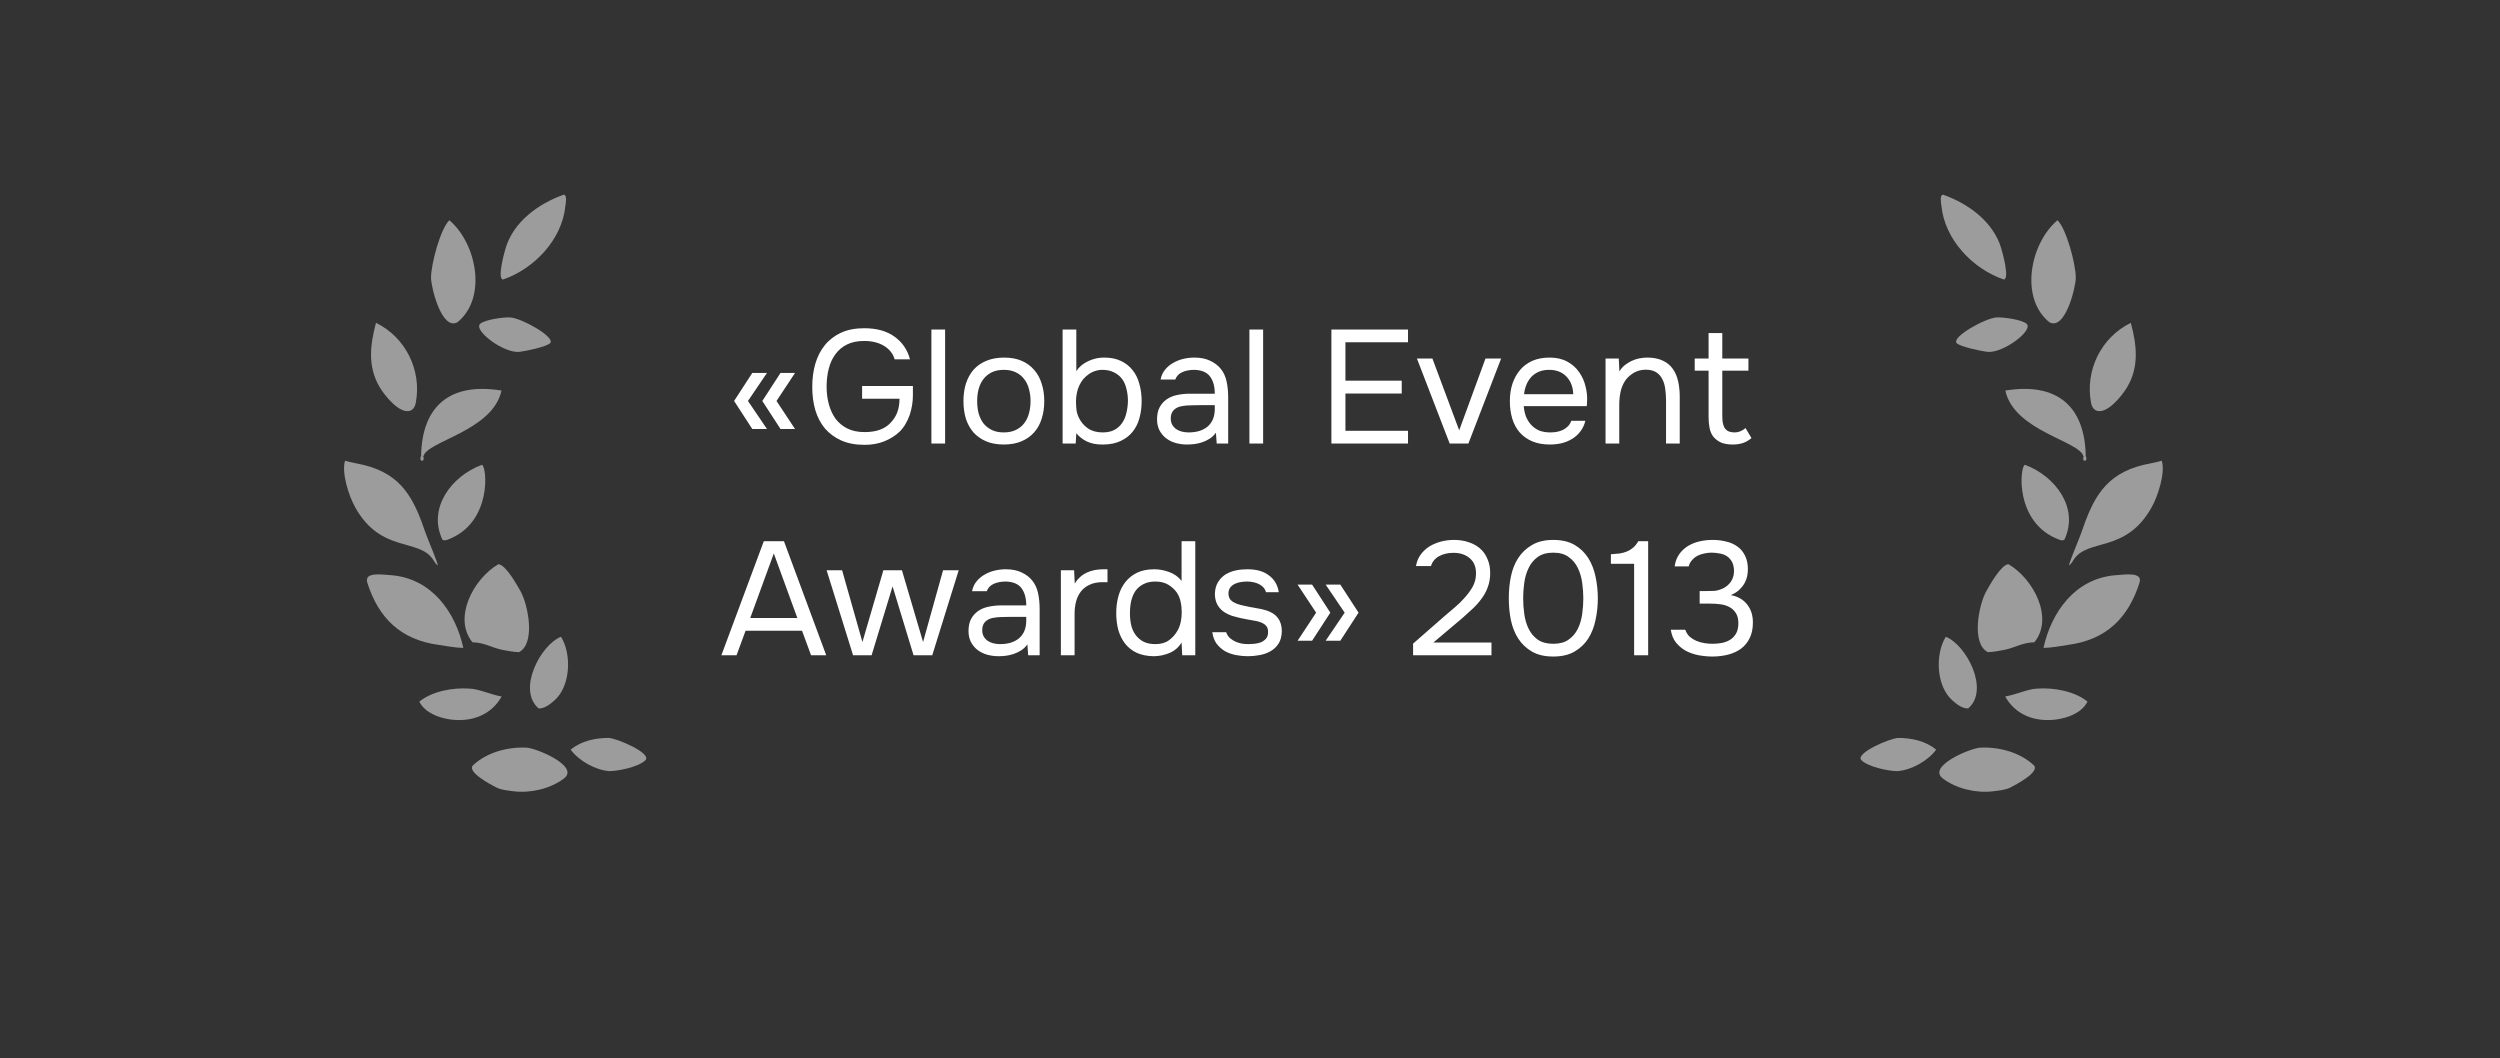 <svg width="248" height="105" viewBox="0 0 248 105" fill="none" xmlns="http://www.w3.org/2000/svg">
<rect x="0" y="0" width="248" height="105" fill="#333333" stroke="none"/>
<path d="M41.771 45.208L41.994 45.285C42.038 45.467 42.077 45.73 41.806 45.709L41.728 45.619C41.679 45.464 41.723 45.358 41.771 45.208Z" fill="#9C9C9C"/>
<path d="M50.606 31.488C51.727 31.55 55.024 33.392 54.596 34.012C54.337 34.388 52.019 34.855 51.51 34.908C49.92 35.041 46.896 32.736 47.649 32.111C48.151 31.694 49.959 31.455 50.606 31.488Z" fill="#9C9C9C"/>
<path d="M60.368 73.201C61.187 73.228 64.695 74.73 64.027 75.41C63.381 76.067 61.367 76.494 60.446 76.497C59.05 76.393 57.408 75.46 56.609 74.362C57.674 73.5 59.012 73.21 60.368 73.201Z" fill="#9C9C9C"/>
<path d="M55.652 63.165C56.719 64.88 56.618 68.052 55 69.483C54.592 69.844 54.011 70.307 53.435 70.279C51.275 68.436 53.611 63.984 55.652 63.165Z" fill="#9C9C9C"/>
<path d="M46.574 68.308C47.489 68.331 48.708 68.922 49.761 69.091C48.742 70.931 46.794 71.643 44.718 71.378C43.523 71.215 42.166 70.713 41.595 69.603C42.865 68.561 44.939 68.196 46.574 68.308Z" fill="#9C9C9C"/>
<path d="M47.799 46.11C48.306 46.202 48.883 51.877 44.407 53.534C44.21 53.607 44.092 53.635 43.895 53.547C42.4 50.425 44.764 47.239 47.799 46.11Z" fill="#9C9C9C"/>
<path d="M41.772 45.207C41.867 40.272 44.64 37.909 49.749 38.743C48.868 42.783 42.324 43.745 41.995 45.284L41.772 45.207Z" fill="#9C9C9C"/>
<path d="M37.299 32.027C40.266 33.472 41.835 36.756 41.253 39.916C41.191 40.256 41.099 40.494 40.799 40.7C39.696 41.229 38.133 39.189 37.682 38.439C36.449 36.385 36.712 34.219 37.299 32.027Z" fill="#9C9C9C"/>
<path d="M55.907 19.316C56.304 19.319 56.108 20.198 56.081 20.462C55.752 23.732 53.03 26.659 49.892 27.73C49.301 27.64 50.038 25.01 50.167 24.589C50.961 21.994 53.389 20.217 55.907 19.316Z" fill="#9C9C9C"/>
<path d="M52.222 74.166C53.217 74.21 57.538 76.019 55.946 77.228C54.613 78.24 52.634 78.7 50.972 78.497C50.423 78.427 49.759 78.371 49.262 78.128C48.777 77.89 46.232 76.558 46.937 75.903C48.309 74.626 50.355 74.083 52.222 74.166Z" fill="#9C9C9C"/>
<path d="M44.573 21.847C47.278 24.126 48.366 29.561 45.37 31.973C43.79 32.803 42.754 28.448 42.757 27.542C42.763 26.178 43.699 22.686 44.573 21.847Z" fill="#9C9C9C"/>
<path d="M38.836 57.063C42.834 57.392 45.189 60.728 45.962 64.273C45.138 64.258 44.295 64.088 43.482 63.968C39.75 63.457 37.558 61.318 36.442 57.82C36.077 56.677 37.947 57.014 38.836 57.063Z" fill="#9C9C9C"/>
<path d="M49.44 55.969C50.17 56.011 51.309 58.062 51.645 58.665C52.383 59.987 53.161 63.848 51.477 64.695C50.909 64.676 50.356 64.563 49.801 64.46C48.714 64.221 48.074 63.752 46.866 63.713C44.909 61.308 46.96 57.413 49.44 55.969Z" fill="#9C9C9C"/>
<path d="M34.229 45.702C34.818 45.882 35.457 45.974 36.058 46.119C39.902 47.05 41.078 49.523 42.207 52.842C42.374 53.333 43.475 55.934 43.433 56.095C43.223 55.947 43.117 55.761 42.985 55.551C41.606 53.346 37.804 54.931 35.237 50.33C34.597 49.184 33.861 46.896 34.229 45.702Z" fill="#9C9C9C"/>
<path d="M206.905 45.208L206.682 45.285C206.638 45.467 206.599 45.73 206.871 45.709L206.949 45.619C206.998 45.464 206.954 45.358 206.905 45.208Z" fill="#9C9C9C"/>
<path d="M198.07 31.488C196.95 31.55 193.653 33.392 194.08 34.012C194.34 34.388 196.658 34.855 197.167 34.908C198.756 35.041 201.781 32.736 201.028 32.111C200.526 31.694 198.717 31.455 198.07 31.488Z" fill="#9C9C9C"/>
<path d="M188.308 73.201C187.49 73.228 183.981 74.73 184.65 75.41C185.296 76.067 187.309 76.494 188.231 76.497C189.627 76.393 191.268 75.46 192.068 74.362C191.003 73.5 189.664 73.21 188.308 73.201Z" fill="#9C9C9C"/>
<path d="M193.024 63.165C191.957 64.88 192.059 68.052 193.677 69.483C194.085 69.844 194.666 70.307 195.241 70.279C197.402 68.436 195.065 63.984 193.024 63.165Z" fill="#9C9C9C"/>
<path d="M202.103 68.308C201.188 68.331 199.969 68.922 198.915 69.091C199.935 70.931 201.883 71.643 203.958 71.378C205.154 71.215 206.511 70.713 207.082 69.603C205.811 68.561 203.737 68.196 202.103 68.308Z" fill="#9C9C9C"/>
<path d="M200.878 46.11C200.371 46.202 199.794 51.877 204.27 53.534C204.466 53.607 204.585 53.635 204.782 53.547C206.277 50.425 203.913 47.239 200.878 46.11Z" fill="#9C9C9C"/>
<path d="M206.905 45.207C206.81 40.272 204.037 37.909 198.928 38.743C199.809 42.783 206.352 43.745 206.682 45.284L206.905 45.207Z" fill="#9C9C9C"/>
<path d="M211.377 32.027C208.411 33.472 206.842 36.756 207.424 39.916C207.486 40.256 207.578 40.494 207.878 40.7C208.981 41.229 210.544 39.189 210.995 38.439C212.228 36.385 211.965 34.219 211.377 32.027Z" fill="#9C9C9C"/>
<path d="M192.769 19.316C192.373 19.319 192.569 20.198 192.595 20.462C192.924 23.732 195.647 26.659 198.784 27.73C199.375 27.64 198.638 25.01 198.509 24.589C197.715 21.994 195.288 20.217 192.769 19.316Z" fill="#9C9C9C"/>
<path d="M196.455 74.166C195.46 74.21 191.139 76.019 192.731 77.228C194.063 78.24 196.043 78.7 197.705 78.497C198.254 78.427 198.918 78.371 199.415 78.128C199.9 77.89 202.445 76.558 201.74 75.903C200.368 74.626 198.322 74.083 196.455 74.166Z" fill="#9C9C9C"/>
<path d="M204.103 21.847C201.399 24.126 200.311 29.561 203.306 31.973C204.887 32.803 205.923 28.448 205.919 27.542C205.914 26.178 204.978 22.686 204.103 21.847Z" fill="#9C9C9C"/>
<path d="M209.841 57.063C205.843 57.392 203.488 60.728 202.715 64.273C203.538 64.258 204.381 64.088 205.195 63.968C208.927 63.457 211.119 61.318 212.235 57.82C212.6 56.677 210.73 57.014 209.841 57.063Z" fill="#9C9C9C"/>
<path d="M199.237 55.969C198.507 56.011 197.368 58.062 197.032 58.665C196.294 59.987 195.516 63.848 197.2 64.695C197.768 64.676 198.321 64.563 198.876 64.46C199.963 64.221 200.603 63.752 201.811 63.713C203.768 61.308 201.717 57.413 199.237 55.969Z" fill="#9C9C9C"/>
<path d="M214.448 45.702C213.858 45.882 213.22 45.974 212.619 46.119C208.775 47.05 207.599 49.523 206.469 52.842C206.302 53.333 205.202 55.934 205.244 56.095C205.454 55.947 205.56 55.761 205.691 55.551C207.071 53.346 210.872 54.931 213.44 50.33C214.08 49.184 214.816 46.896 214.448 45.702Z" fill="#9C9C9C"/>
<path d="M76.086 42.56H74.63L72.822 39.776L74.63 36.992H76.086L74.198 39.776L76.086 42.56ZM78.87 42.56H77.43L75.622 39.776L77.43 36.992H78.87L77.03 39.776L78.87 42.56ZM85.712 33.824C85.05 33.824 84.485 33.941 84.016 34.176C83.546 34.411 83.162 34.736 82.864 35.152C82.565 35.557 82.346 36.037 82.208 36.592C82.069 37.136 82 37.723 82 38.352C82 38.981 82.074 39.568 82.224 40.112C82.373 40.656 82.597 41.136 82.896 41.552C83.205 41.957 83.594 42.277 84.064 42.512C84.544 42.747 85.114 42.864 85.776 42.864C86.906 42.864 87.754 42.565 88.32 41.968C88.65 41.627 88.885 41.259 89.024 40.864C89.162 40.469 89.232 40.032 89.232 39.552H85.52V38.288H90.56V39.232C90.56 39.541 90.533 39.861 90.48 40.192C90.426 40.523 90.346 40.848 90.24 41.168C90.133 41.477 89.994 41.776 89.824 42.064C89.664 42.341 89.472 42.592 89.248 42.816C88.821 43.221 88.314 43.541 87.728 43.776C87.152 44.011 86.496 44.128 85.76 44.128C84.874 44.128 84.106 43.984 83.456 43.696C82.816 43.408 82.277 43.013 81.84 42.512C81.413 42 81.093 41.392 80.88 40.688C80.677 39.984 80.576 39.216 80.576 38.384C80.576 37.552 80.677 36.784 80.88 36.08C81.093 35.365 81.408 34.752 81.824 34.24C82.25 33.717 82.784 33.307 83.424 33.008C84.074 32.709 84.842 32.56 85.728 32.56C86.976 32.56 87.984 32.843 88.752 33.408C89.52 33.963 90.026 34.709 90.272 35.648H88.752C88.592 35.093 88.245 34.651 87.712 34.32C87.178 33.989 86.512 33.824 85.712 33.824ZM92.395 44V32.688H93.755V44H92.395ZM99.607 35.472C100.279 35.472 100.861 35.579 101.351 35.792C101.842 36.005 102.253 36.304 102.583 36.688C102.925 37.072 103.175 37.531 103.335 38.064C103.506 38.587 103.591 39.163 103.591 39.792C103.591 40.421 103.506 41.003 103.335 41.536C103.175 42.059 102.925 42.512 102.583 42.896C102.253 43.269 101.837 43.563 101.335 43.776C100.834 43.989 100.247 44.096 99.575 44.096C98.903 44.096 98.317 43.989 97.815 43.776C97.325 43.563 96.909 43.269 96.567 42.896C96.237 42.512 95.986 42.059 95.815 41.536C95.655 41.003 95.575 40.421 95.575 39.792C95.575 39.163 95.655 38.587 95.815 38.064C95.986 37.531 96.237 37.072 96.567 36.688C96.909 36.304 97.335 36.005 97.847 35.792C98.359 35.579 98.946 35.472 99.607 35.472ZM99.575 42.896C100.034 42.896 100.429 42.816 100.759 42.656C101.101 42.496 101.378 42.277 101.591 42C101.815 41.712 101.975 41.381 102.071 41.008C102.178 40.635 102.231 40.229 102.231 39.792C102.231 39.365 102.178 38.965 102.071 38.592C101.975 38.208 101.815 37.877 101.591 37.6C101.378 37.312 101.101 37.088 100.759 36.928C100.429 36.768 100.034 36.688 99.575 36.688C99.117 36.688 98.722 36.768 98.391 36.928C98.061 37.088 97.783 37.312 97.559 37.6C97.346 37.877 97.186 38.208 97.079 38.592C96.983 38.965 96.935 39.365 96.935 39.792C96.935 40.229 96.983 40.635 97.079 41.008C97.186 41.381 97.346 41.712 97.559 42C97.783 42.277 98.061 42.496 98.391 42.656C98.722 42.816 99.117 42.896 99.575 42.896ZM105.411 44V32.688H106.771V36.816C107.048 36.389 107.443 36.059 107.955 35.824C108.478 35.579 109.011 35.461 109.555 35.472C110.195 35.472 110.744 35.584 111.203 35.808C111.672 36.032 112.056 36.336 112.355 36.72C112.664 37.104 112.888 37.563 113.027 38.096C113.176 38.619 113.251 39.184 113.251 39.792C113.251 40.4 113.176 40.965 113.027 41.488C112.888 42 112.664 42.448 112.355 42.832C112.046 43.216 111.651 43.52 111.171 43.744C110.702 43.968 110.142 44.085 109.491 44.096H109.315C108.739 44.096 108.238 43.995 107.811 43.792C107.395 43.589 107.048 43.317 106.771 42.976L106.707 44H105.411ZM109.379 42.896C109.838 42.896 110.222 42.816 110.531 42.656C110.851 42.485 111.107 42.261 111.299 41.984C111.502 41.696 111.646 41.365 111.731 40.992C111.827 40.619 111.88 40.219 111.891 39.792C111.891 39.365 111.843 38.965 111.747 38.592C111.662 38.208 111.518 37.877 111.315 37.6C111.112 37.323 110.846 37.104 110.515 36.944C110.195 36.773 109.806 36.688 109.347 36.688C109.091 36.688 108.84 36.731 108.595 36.816C108.35 36.901 108.131 37.019 107.939 37.168C107.747 37.307 107.576 37.467 107.427 37.648C107.288 37.829 107.171 38.021 107.075 38.224C106.958 38.469 106.872 38.731 106.819 39.008C106.766 39.285 106.739 39.552 106.739 39.808C106.739 40.085 106.755 40.373 106.787 40.672C106.83 40.96 106.915 41.227 107.043 41.472C107.235 41.877 107.528 42.219 107.923 42.496C108.318 42.763 108.803 42.896 109.379 42.896ZM120.619 42.928C120.438 43.173 120.23 43.371 119.995 43.52C119.76 43.669 119.515 43.787 119.259 43.872C119.014 43.957 118.763 44.016 118.507 44.048C118.262 44.08 118.016 44.096 117.771 44.096C117.376 44.096 117.003 44.048 116.651 43.952C116.299 43.856 115.979 43.701 115.691 43.488C115.414 43.275 115.19 43.008 115.019 42.688C114.859 42.368 114.779 42.005 114.779 41.6C114.779 41.12 114.864 40.72 115.035 40.4C115.216 40.069 115.456 39.803 115.755 39.6C116.054 39.397 116.395 39.259 116.779 39.184C117.174 39.099 117.59 39.056 118.027 39.056H120.507C120.507 38.341 120.352 37.776 120.043 37.36C119.734 36.933 119.211 36.709 118.475 36.688C118.027 36.688 117.632 36.763 117.291 36.912C116.95 37.061 116.715 37.307 116.587 37.648H115.131C115.206 37.264 115.355 36.939 115.579 36.672C115.803 36.395 116.07 36.171 116.379 36C116.688 35.819 117.024 35.685 117.387 35.6C117.75 35.515 118.112 35.472 118.475 35.472C119.104 35.472 119.632 35.579 120.059 35.792C120.496 35.995 120.848 36.267 121.115 36.608C121.382 36.939 121.568 37.344 121.675 37.824C121.782 38.304 121.835 38.843 121.835 39.44V44H120.699L120.619 42.928ZM119.019 40.192C118.763 40.192 118.464 40.197 118.123 40.208C117.792 40.208 117.472 40.24 117.163 40.304C116.854 40.368 116.603 40.501 116.411 40.704C116.23 40.907 116.139 41.173 116.139 41.504C116.139 41.749 116.187 41.957 116.283 42.128C116.379 42.299 116.507 42.443 116.667 42.56C116.838 42.677 117.03 42.763 117.243 42.816C117.456 42.869 117.675 42.896 117.899 42.896C118.699 42.896 119.328 42.704 119.787 42.32C120.256 41.925 120.496 41.355 120.507 40.608V40.192H119.019ZM123.942 44V32.688H125.302V44H123.942ZM132.075 32.688H139.675V33.952H133.467V37.76H139.051V39.04H133.467V42.736H139.675V44H132.075V32.688ZM140.56 35.568H142.096L144.752 42.688L147.36 35.568H148.912L145.664 44H143.808L140.56 35.568ZM151.154 40.288C151.186 40.661 151.261 41.008 151.378 41.328C151.506 41.637 151.677 41.909 151.89 42.144C152.104 42.379 152.365 42.565 152.674 42.704C152.994 42.832 153.362 42.896 153.778 42.896C153.981 42.896 154.189 42.88 154.402 42.848C154.626 42.805 154.834 42.741 155.026 42.656C155.218 42.56 155.389 42.437 155.538 42.288C155.688 42.139 155.8 41.957 155.874 41.744H157.266C157.17 42.149 157.005 42.501 156.77 42.8C156.546 43.099 156.274 43.344 155.954 43.536C155.645 43.728 155.298 43.872 154.914 43.968C154.53 44.053 154.141 44.096 153.746 44.096C153.074 44.096 152.488 43.989 151.986 43.776C151.496 43.563 151.085 43.269 150.754 42.896C150.424 42.512 150.178 42.059 150.018 41.536C149.858 41.003 149.778 40.421 149.778 39.792C149.778 39.163 149.864 38.587 150.034 38.064C150.216 37.531 150.472 37.072 150.802 36.688C151.133 36.304 151.538 36.005 152.018 35.792C152.498 35.579 153.069 35.472 153.73 35.472C154.402 35.472 154.984 35.605 155.474 35.872C155.965 36.139 156.36 36.491 156.658 36.928C156.957 37.355 157.165 37.819 157.282 38.32C157.41 38.821 157.464 39.285 157.442 39.712C157.442 39.808 157.437 39.904 157.426 40C157.426 40.096 157.421 40.192 157.41 40.288H151.154ZM156.066 39.104C156.045 38.389 155.821 37.808 155.394 37.36C154.968 36.912 154.397 36.688 153.682 36.688C153.288 36.688 152.941 36.752 152.642 36.88C152.344 37.008 152.093 37.184 151.89 37.408C151.688 37.632 151.528 37.893 151.41 38.192C151.293 38.48 151.218 38.784 151.186 39.104H156.066ZM159.27 44V35.568H160.582L160.646 36.848C160.785 36.613 160.956 36.411 161.158 36.24C161.372 36.069 161.601 35.925 161.846 35.808C162.092 35.691 162.348 35.605 162.614 35.552C162.892 35.499 163.158 35.472 163.414 35.472C164.022 35.472 164.534 35.573 164.95 35.776C165.366 35.968 165.697 36.24 165.942 36.592C166.188 36.933 166.364 37.344 166.47 37.824C166.577 38.293 166.63 38.8 166.63 39.344V44H165.27V39.712C165.27 39.317 165.244 38.939 165.19 38.576C165.148 38.213 165.052 37.893 164.902 37.616C164.764 37.328 164.561 37.099 164.294 36.928C164.028 36.757 163.67 36.672 163.222 36.672C162.785 36.683 162.396 36.789 162.054 36.992C161.724 37.195 161.457 37.435 161.254 37.712C161.009 38.064 160.844 38.453 160.758 38.88C160.673 39.296 160.63 39.717 160.63 40.144V44H159.27ZM170.851 35.568H173.443V36.768H170.851V41.152C170.851 41.397 170.862 41.627 170.883 41.84C170.915 42.043 170.969 42.224 171.043 42.384C171.129 42.533 171.246 42.656 171.395 42.752C171.555 42.837 171.769 42.885 172.035 42.896C172.281 42.896 172.494 42.853 172.675 42.768C172.867 42.683 173.027 42.581 173.155 42.464L173.747 43.456C173.47 43.691 173.182 43.856 172.883 43.952C172.585 44.048 172.254 44.096 171.891 44.096C171.433 44.096 171.049 44.032 170.739 43.904C170.43 43.765 170.169 43.568 169.955 43.312C169.774 43.067 169.651 42.779 169.587 42.448C169.523 42.117 169.491 41.744 169.491 41.328V36.768H168.115V35.568H169.491V33.04H170.851V35.568ZM80.457 65L79.561 62.568H73.961L73.065 65H71.561L75.769 53.688H77.769L81.961 65H80.457ZM76.761 54.904L74.425 61.304H79.097L76.761 54.904ZM82 56.568H83.536L85.552 63.688L87.632 56.568H89.472L91.568 63.688L93.552 56.568H95.104L92.48 65H90.624L88.544 58.168L86.464 65H84.624L82 56.568ZM101.916 63.928C101.735 64.173 101.527 64.371 101.292 64.52C101.057 64.669 100.812 64.787 100.556 64.872C100.311 64.957 100.06 65.016 99.804 65.048C99.559 65.08 99.313 65.096 99.068 65.096C98.673 65.096 98.3 65.048 97.948 64.952C97.596 64.856 97.276 64.701 96.988 64.488C96.711 64.275 96.487 64.008 96.316 63.688C96.156 63.368 96.076 63.005 96.076 62.6C96.076 62.12 96.161 61.72 96.332 61.4C96.513 61.069 96.753 60.803 97.052 60.6C97.351 60.397 97.692 60.259 98.076 60.184C98.471 60.099 98.887 60.056 99.324 60.056H101.804C101.804 59.341 101.649 58.776 101.34 58.36C101.031 57.933 100.508 57.709 99.772 57.688C99.324 57.688 98.929 57.763 98.588 57.912C98.247 58.061 98.012 58.307 97.884 58.648H96.428C96.503 58.264 96.652 57.939 96.876 57.672C97.1 57.395 97.367 57.171 97.676 57C97.985 56.819 98.321 56.685 98.684 56.6C99.047 56.515 99.409 56.472 99.772 56.472C100.401 56.472 100.929 56.579 101.356 56.792C101.793 56.995 102.145 57.267 102.412 57.608C102.679 57.939 102.865 58.344 102.972 58.824C103.079 59.304 103.132 59.843 103.132 60.44V65H101.996L101.916 63.928ZM100.316 61.192C100.06 61.192 99.761 61.197 99.42 61.208C99.089 61.208 98.769 61.24 98.46 61.304C98.151 61.368 97.9 61.501 97.708 61.704C97.527 61.907 97.436 62.173 97.436 62.504C97.436 62.749 97.484 62.957 97.58 63.128C97.676 63.299 97.804 63.443 97.964 63.56C98.135 63.677 98.327 63.763 98.54 63.816C98.753 63.869 98.972 63.896 99.196 63.896C99.996 63.896 100.625 63.704 101.084 63.32C101.553 62.925 101.793 62.355 101.804 61.608V61.192H100.316ZM105.239 65V56.568H106.551L106.615 57.88C106.924 57.389 107.319 57.032 107.799 56.808C108.279 56.584 108.823 56.472 109.431 56.472H109.863V57.752H109.367C108.866 57.752 108.439 57.837 108.087 58.008C107.735 58.168 107.447 58.392 107.223 58.68C107.01 58.957 106.85 59.288 106.743 59.672C106.647 60.056 106.599 60.461 106.599 60.888V65H105.239ZM118.571 65H117.276L117.212 63.736C116.924 64.216 116.523 64.563 116.011 64.776C115.51 64.989 114.982 65.096 114.428 65.096C113.788 65.085 113.233 64.973 112.763 64.76C112.294 64.536 111.91 64.232 111.611 63.848C111.313 63.464 111.089 63.016 110.939 62.504C110.801 61.981 110.731 61.416 110.731 60.808C110.731 60.2 110.806 59.635 110.955 59.112C111.105 58.579 111.334 58.12 111.643 57.736C111.953 57.341 112.342 57.032 112.811 56.808C113.281 56.584 113.841 56.472 114.491 56.472C114.982 56.472 115.478 56.563 115.98 56.744C116.481 56.925 116.892 57.219 117.212 57.624V53.688H118.571V65ZM114.603 57.688C114.145 57.688 113.755 57.773 113.435 57.944C113.115 58.104 112.854 58.323 112.651 58.6C112.459 58.877 112.315 59.208 112.219 59.592C112.134 59.965 112.091 60.376 112.091 60.824C112.091 61.272 112.134 61.677 112.219 62.04C112.305 62.392 112.449 62.707 112.651 62.984C112.854 63.261 113.115 63.485 113.435 63.656C113.755 63.816 114.15 63.896 114.62 63.896C115.164 63.896 115.612 63.768 115.964 63.512C116.315 63.256 116.598 62.936 116.812 62.552C116.961 62.285 117.068 61.997 117.132 61.688C117.196 61.368 117.227 61.053 117.227 60.744C117.227 60.36 117.19 60.008 117.115 59.688C117.052 59.368 116.929 59.069 116.747 58.792C116.534 58.483 116.252 58.221 115.899 58.008C115.547 57.795 115.115 57.688 114.603 57.688ZM123.716 57.688C123.524 57.688 123.326 57.704 123.124 57.736C122.932 57.757 122.74 57.811 122.548 57.896C122.366 57.971 122.206 58.088 122.068 58.248C121.94 58.397 121.87 58.6 121.86 58.856C121.86 59.219 121.993 59.491 122.26 59.672C122.537 59.853 122.894 59.987 123.332 60.072C123.513 60.115 123.71 60.157 123.924 60.2C124.137 60.232 124.345 60.269 124.548 60.312C124.761 60.344 124.958 60.381 125.14 60.424C125.332 60.467 125.492 60.509 125.62 60.552C126.644 60.872 127.156 61.56 127.156 62.616C127.145 63.128 127.033 63.544 126.82 63.864C126.617 64.173 126.356 64.419 126.036 64.6C125.726 64.781 125.369 64.909 124.964 64.984C124.569 65.059 124.174 65.096 123.78 65.096C123.396 65.096 123.006 65.059 122.612 64.984C122.217 64.909 121.854 64.781 121.524 64.6C121.204 64.408 120.926 64.163 120.692 63.864C120.468 63.555 120.324 63.171 120.26 62.712H121.636C121.721 62.968 121.854 63.171 122.036 63.32C122.217 63.469 122.409 63.587 122.612 63.672C122.825 63.757 123.022 63.816 123.204 63.848C123.396 63.88 123.609 63.896 123.844 63.896C124.014 63.896 124.212 63.885 124.436 63.864C124.66 63.843 124.873 63.795 125.076 63.72C125.278 63.635 125.449 63.512 125.588 63.352C125.726 63.192 125.796 62.968 125.796 62.68C125.796 62.36 125.689 62.12 125.476 61.96C125.273 61.8 124.99 61.683 124.628 61.608C124.372 61.555 124.105 61.507 123.828 61.464C123.561 61.411 123.289 61.357 123.012 61.304C122.745 61.24 122.484 61.171 122.228 61.096C121.972 61.011 121.732 60.899 121.508 60.76C121.209 60.579 120.969 60.333 120.788 60.024C120.606 59.715 120.516 59.336 120.516 58.888C120.537 58.419 120.644 58.035 120.836 57.736C121.028 57.427 121.273 57.176 121.572 56.984C121.892 56.792 122.233 56.659 122.596 56.584C122.958 56.509 123.342 56.472 123.748 56.472C124.612 56.472 125.3 56.659 125.812 57.032C126.121 57.245 126.361 57.501 126.532 57.8C126.702 58.099 126.809 58.413 126.852 58.744H125.588C125.513 58.435 125.31 58.184 124.98 57.992C124.649 57.8 124.228 57.699 123.716 57.688ZM131.504 57.992H132.96L134.768 60.776L132.96 63.56H131.504L133.392 60.776L131.504 57.992ZM128.72 57.992H130.16L131.968 60.776L130.16 63.56H128.72L130.56 60.776L128.72 57.992ZM143.378 61.048C143.666 60.803 143.981 60.536 144.322 60.248C144.674 59.949 145 59.629 145.298 59.288C145.608 58.947 145.869 58.589 146.082 58.216C146.296 57.832 146.408 57.416 146.418 56.968C146.44 56.285 146.242 55.763 145.826 55.4C145.41 55.027 144.861 54.84 144.178 54.84C143.634 54.84 143.16 54.952 142.754 55.176C142.349 55.4 142.082 55.725 141.954 56.152H140.466C140.541 55.715 140.696 55.336 140.93 55.016C141.176 54.685 141.469 54.413 141.81 54.2C142.162 53.987 142.546 53.827 142.962 53.72C143.378 53.613 143.805 53.56 144.242 53.56C144.765 53.56 145.245 53.635 145.682 53.784C146.12 53.923 146.498 54.131 146.818 54.408C147.138 54.685 147.384 55.032 147.554 55.448C147.736 55.853 147.826 56.317 147.826 56.84C147.826 57.363 147.746 57.832 147.586 58.248C147.437 58.664 147.229 59.048 146.962 59.4C146.706 59.752 146.413 60.083 146.082 60.392C145.752 60.701 145.41 61.011 145.058 61.32L142.194 63.736H147.954V65H140.178V63.848L143.378 61.048ZM158.505 59.352C158.505 60.077 158.43 60.787 158.281 61.48C158.142 62.173 157.902 62.792 157.561 63.336C157.219 63.869 156.766 64.301 156.201 64.632C155.635 64.963 154.931 65.128 154.089 65.128C153.235 65.128 152.526 64.963 151.961 64.632C151.395 64.301 150.942 63.869 150.601 63.336C150.259 62.792 150.019 62.184 149.881 61.512C149.742 60.84 149.673 60.12 149.673 59.352C149.673 58.584 149.742 57.864 149.881 57.192C150.019 56.509 150.259 55.901 150.601 55.368C150.942 54.835 151.395 54.403 151.961 54.072C152.526 53.731 153.235 53.56 154.089 53.56C154.931 53.56 155.635 53.725 156.201 54.056C156.766 54.387 157.219 54.824 157.561 55.368C157.902 55.912 158.142 56.531 158.281 57.224C158.43 57.917 158.505 58.627 158.505 59.352ZM151.097 59.352C151.097 59.864 151.134 60.387 151.209 60.92C151.283 61.453 151.427 61.939 151.641 62.376C151.854 62.813 152.153 63.171 152.537 63.448C152.931 63.725 153.449 63.864 154.089 63.864C154.718 63.864 155.225 63.725 155.609 63.448C156.003 63.171 156.307 62.813 156.521 62.376C156.734 61.939 156.878 61.453 156.953 60.92C157.027 60.387 157.065 59.864 157.065 59.352C157.065 58.851 157.027 58.333 156.953 57.8C156.878 57.267 156.734 56.781 156.521 56.344C156.307 55.896 156.003 55.533 155.609 55.256C155.225 54.968 154.718 54.824 154.089 54.824C153.449 54.824 152.931 54.968 152.537 55.256C152.153 55.533 151.854 55.896 151.641 56.344C151.427 56.781 151.283 57.267 151.209 57.8C151.134 58.333 151.097 58.851 151.097 59.352ZM163.497 65H162.105V55.928H159.801V54.984C160.121 54.963 160.415 54.936 160.681 54.904C160.948 54.861 161.193 54.792 161.417 54.696C161.641 54.6 161.844 54.472 162.025 54.312C162.207 54.152 162.372 53.944 162.521 53.688H163.497V65ZM169.87 65.128C169.422 65.128 168.969 65.085 168.51 65C168.062 64.915 167.641 64.771 167.246 64.568C166.862 64.355 166.531 64.077 166.254 63.736C165.987 63.395 165.817 62.973 165.742 62.472H167.182C167.278 62.749 167.422 62.979 167.614 63.16C167.817 63.331 168.041 63.469 168.286 63.576C168.542 63.683 168.809 63.757 169.086 63.8C169.363 63.843 169.63 63.864 169.886 63.864C170.121 63.864 170.387 63.843 170.686 63.8C170.985 63.757 171.262 63.667 171.518 63.528C171.785 63.389 172.003 63.187 172.174 62.92C172.355 62.643 172.446 62.28 172.446 61.832C172.446 61.405 172.361 61.064 172.19 60.808C172.03 60.552 171.817 60.355 171.55 60.216C171.294 60.077 171.001 59.987 170.67 59.944C170.35 59.901 170.025 59.88 169.694 59.88H168.606V58.632H169.262C169.55 58.632 169.817 58.627 170.062 58.616C170.307 58.595 170.579 58.52 170.878 58.392C171.219 58.232 171.491 58.008 171.694 57.72C171.897 57.421 172.003 57.08 172.014 56.696C172.014 56.312 171.95 55.997 171.822 55.752C171.694 55.507 171.523 55.315 171.31 55.176C171.097 55.037 170.857 54.947 170.59 54.904C170.323 54.851 170.051 54.824 169.774 54.824C169.55 54.824 169.315 54.851 169.07 54.904C168.835 54.947 168.611 55.021 168.398 55.128C168.195 55.235 168.014 55.379 167.854 55.56C167.694 55.731 167.582 55.939 167.518 56.184H166.126C166.19 55.715 166.339 55.315 166.574 54.984C166.809 54.653 167.097 54.381 167.438 54.168C167.79 53.955 168.174 53.8 168.59 53.704C169.017 53.608 169.449 53.56 169.886 53.56C170.366 53.56 170.814 53.613 171.23 53.72C171.657 53.816 172.03 53.981 172.35 54.216C172.67 54.44 172.921 54.739 173.102 55.112C173.294 55.485 173.39 55.939 173.39 56.472C173.39 56.675 173.369 56.893 173.326 57.128C173.283 57.352 173.203 57.576 173.086 57.8C172.969 58.024 172.798 58.248 172.574 58.472C172.35 58.696 172.057 58.883 171.694 59.032C172.409 59.171 172.953 59.485 173.326 59.976C173.699 60.456 173.886 61.037 173.886 61.72V61.784C173.886 62.371 173.779 62.877 173.566 63.304C173.363 63.72 173.081 64.067 172.718 64.344C172.355 64.611 171.929 64.808 171.438 64.936C170.947 65.064 170.425 65.128 169.87 65.128Z" fill="white"/>
</svg>
